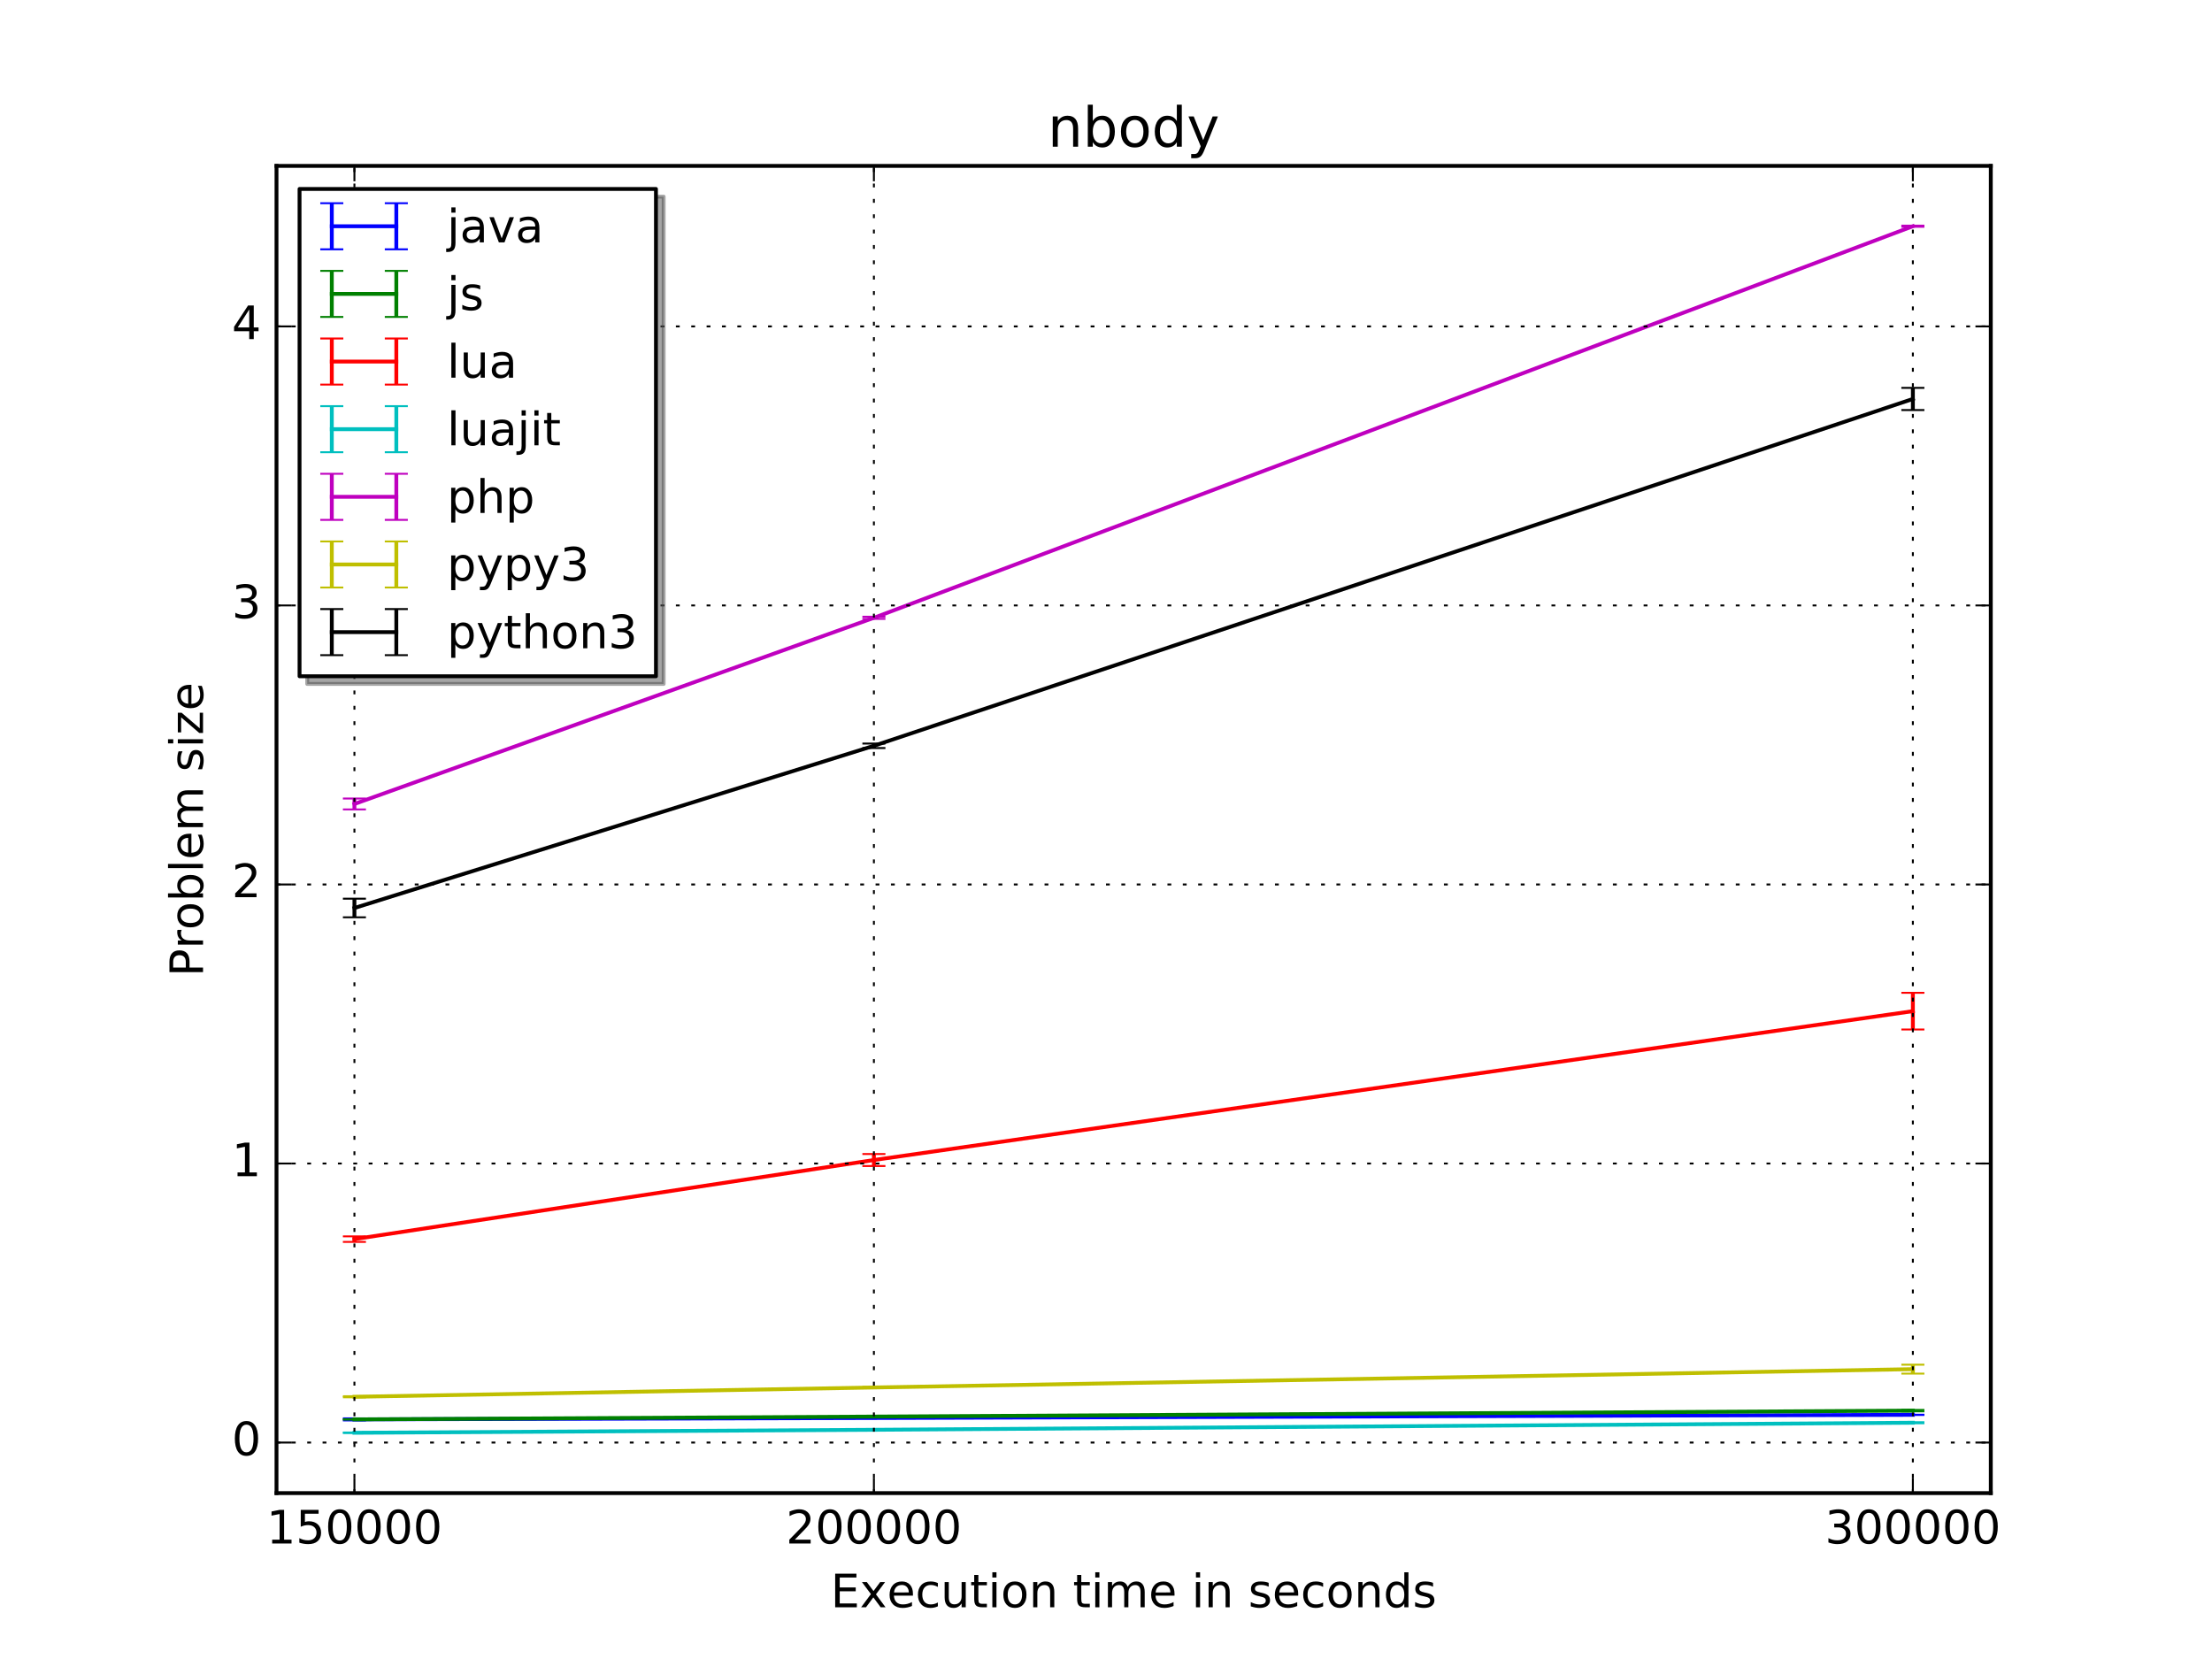 <?xml version="1.0" encoding="utf-8" standalone="no"?>
<!DOCTYPE svg PUBLIC "-//W3C//DTD SVG 1.1//EN"
  "http://www.w3.org/Graphics/SVG/1.1/DTD/svg11.dtd">
<!-- Created with matplotlib (http://matplotlib.org/) -->
<svg height="432pt" version="1.1" viewBox="0 0 576 432" width="576pt" xmlns="http://www.w3.org/2000/svg" xmlns:xlink="http://www.w3.org/1999/xlink">
 <defs>
  <style type="text/css">
*{stroke-linecap:butt;stroke-linejoin:round;stroke-miterlimit:100000;}
  </style>
 </defs>
 <g id="figure_1">
  <g id="patch_1">
   <path d="M 0 432 
L 576 432 
L 576 0 
L 0 0 
z
" style="fill:#ffffff;"/>
  </g>
  <g id="axes_1">
   <g id="patch_2">
    <path d="M 72 388.8 
L 518.4 388.8 
L 518.4 43.2 
L 72 43.2 
z
" style="fill:#ffffff;"/>
   </g>
   <g id="LineCollection_1">
    <path clip-path="url(#pd4911622b8)" d="M 92.291 369.875 
L 92.291 369.331 
" style="fill:none;stroke:#0000ff;"/>
    <path clip-path="url(#pd4911622b8)" d="M 227.564 369.24 
L 227.564 369.24 
" style="fill:none;stroke:#0000ff;"/>
    <path clip-path="url(#pd4911622b8)" d="M 498.109 368.451 
L 498.109 368.382 
" style="fill:none;stroke:#0000ff;"/>
   </g>
   <g id="LineCollection_2">
    <path clip-path="url(#pd4911622b8)" d="M 92.291 369.663 
L 92.291 369.544 
" style="fill:none;stroke:#008000;"/>
    <path clip-path="url(#pd4911622b8)" d="M 227.564 368.877 
L 227.564 368.877 
" style="fill:none;stroke:#008000;"/>
    <path clip-path="url(#pd4911622b8)" d="M 498.109 367.517 
L 498.109 367.136 
" style="fill:none;stroke:#008000;"/>
   </g>
   <g id="LineCollection_3">
    <path clip-path="url(#pd4911622b8)" d="M 92.291 323.387 
L 92.291 321.943 
" style="fill:none;stroke:#ff0000;"/>
    <path clip-path="url(#pd4911622b8)" d="M 227.564 303.628 
L 227.564 300.504 
" style="fill:none;stroke:#ff0000;"/>
    <path clip-path="url(#pd4911622b8)" d="M 498.109 268.08 
L 498.109 258.523 
" style="fill:none;stroke:#ff0000;"/>
   </g>
   <g id="LineCollection_4">
    <path clip-path="url(#pd4911622b8)" d="M 92.291 373.164 
L 92.291 373.018 
" style="fill:none;stroke:#00bfbf;"/>
    <path clip-path="url(#pd4911622b8)" d="M 227.564 372.35 
L 227.564 372.282 
" style="fill:none;stroke:#00bfbf;"/>
    <path clip-path="url(#pd4911622b8)" d="M 498.109 370.62 
L 498.109 370.33 
" style="fill:none;stroke:#00bfbf;"/>
   </g>
   <g id="LineCollection_5">
    <path clip-path="url(#pd4911622b8)" d="M 92.291 210.768 
L 92.291 207.935 
" style="fill:none;stroke:#bf00bf;"/>
    <path clip-path="url(#pd4911622b8)" d="M 227.564 161.156 
L 227.564 160.595 
" style="fill:none;stroke:#bf00bf;"/>
    <path clip-path="url(#pd4911622b8)" d="M 498.109 59.054 
L 498.109 58.764 
" style="fill:none;stroke:#bf00bf;"/>
   </g>
   <g id="LineCollection_6">
    <path clip-path="url(#pd4911622b8)" d="M 92.291 363.863 
L 92.291 363.572 
" style="fill:none;stroke:#bfbf00;"/>
    <path clip-path="url(#pd4911622b8)" d="M 227.564 361.445 
L 227.564 361.146 
" style="fill:none;stroke:#bfbf00;"/>
    <path clip-path="url(#pd4911622b8)" d="M 498.109 357.687 
L 498.109 355.362 
" style="fill:none;stroke:#bfbf00;"/>
   </g>
   <g id="LineCollection_7">
    <path clip-path="url(#pd4911622b8)" d="M 92.291 238.863 
L 92.291 234.021 
" style="fill:none;stroke:#000000;"/>
    <path clip-path="url(#pd4911622b8)" d="M 227.564 194.783 
L 227.564 193.621 
" style="fill:none;stroke:#000000;"/>
    <path clip-path="url(#pd4911622b8)" d="M 498.109 106.774 
L 498.109 100.997 
" style="fill:none;stroke:#000000;"/>
   </g>
   <g id="line2d_1">
    <defs>
     <path d="M 3 0 
L -3 -0 
" id="m4cd445ee45" style="stroke:#0000ff;stroke-width:0.5;"/>
    </defs>
    <g clip-path="url(#pd4911622b8)">
     <use style="fill:#0000ff;stroke:#0000ff;stroke-width:0.5;" x="92.291" xlink:href="#m4cd445ee45" y="369.875"/>
     <use style="fill:#0000ff;stroke:#0000ff;stroke-width:0.5;" x="227.564" xlink:href="#m4cd445ee45" y="369.24"/>
     <use style="fill:#0000ff;stroke:#0000ff;stroke-width:0.5;" x="498.109" xlink:href="#m4cd445ee45" y="368.451"/>
    </g>
   </g>
   <g id="line2d_2">
    <g clip-path="url(#pd4911622b8)">
     <use style="fill:#0000ff;stroke:#0000ff;stroke-width:0.5;" x="92.291" xlink:href="#m4cd445ee45" y="369.331"/>
     <use style="fill:#0000ff;stroke:#0000ff;stroke-width:0.5;" x="227.564" xlink:href="#m4cd445ee45" y="369.24"/>
     <use style="fill:#0000ff;stroke:#0000ff;stroke-width:0.5;" x="498.109" xlink:href="#m4cd445ee45" y="368.382"/>
    </g>
   </g>
   <g id="line2d_3">
    <path clip-path="url(#pd4911622b8)" d="M 92.291 369.603 
L 227.564 369.24 
L 498.109 368.416 
" style="fill:none;stroke:#0000ff;stroke-linecap:square;"/>
   </g>
   <g id="line2d_4">
    <defs>
     <path d="M 3 0 
L -3 -0 
" id="ma9497dbfdc" style="stroke:#008000;stroke-width:0.5;"/>
    </defs>
    <g clip-path="url(#pd4911622b8)">
     <use style="fill:#008000;stroke:#008000;stroke-width:0.5;" x="92.291" xlink:href="#ma9497dbfdc" y="369.663"/>
     <use style="fill:#008000;stroke:#008000;stroke-width:0.5;" x="227.564" xlink:href="#ma9497dbfdc" y="368.877"/>
     <use style="fill:#008000;stroke:#008000;stroke-width:0.5;" x="498.109" xlink:href="#ma9497dbfdc" y="367.517"/>
    </g>
   </g>
   <g id="line2d_5">
    <g clip-path="url(#pd4911622b8)">
     <use style="fill:#008000;stroke:#008000;stroke-width:0.5;" x="92.291" xlink:href="#ma9497dbfdc" y="369.544"/>
     <use style="fill:#008000;stroke:#008000;stroke-width:0.5;" x="227.564" xlink:href="#ma9497dbfdc" y="368.877"/>
     <use style="fill:#008000;stroke:#008000;stroke-width:0.5;" x="498.109" xlink:href="#ma9497dbfdc" y="367.136"/>
    </g>
   </g>
   <g id="line2d_6">
    <path clip-path="url(#pd4911622b8)" d="M 92.291 369.603 
L 227.564 368.877 
L 498.109 367.327 
" style="fill:none;stroke:#008000;stroke-linecap:square;"/>
   </g>
   <g id="line2d_7">
    <defs>
     <path d="M 3 0 
L -3 -0 
" id="m556cdbfc14" style="stroke:#ff0000;stroke-width:0.5;"/>
    </defs>
    <g clip-path="url(#pd4911622b8)">
     <use style="fill:#ff0000;stroke:#ff0000;stroke-width:0.5;" x="92.291" xlink:href="#m556cdbfc14" y="323.387"/>
     <use style="fill:#ff0000;stroke:#ff0000;stroke-width:0.5;" x="227.564" xlink:href="#m556cdbfc14" y="303.628"/>
     <use style="fill:#ff0000;stroke:#ff0000;stroke-width:0.5;" x="498.109" xlink:href="#m556cdbfc14" y="268.08"/>
    </g>
   </g>
   <g id="line2d_8">
    <g clip-path="url(#pd4911622b8)">
     <use style="fill:#ff0000;stroke:#ff0000;stroke-width:0.5;" x="92.291" xlink:href="#m556cdbfc14" y="321.943"/>
     <use style="fill:#ff0000;stroke:#ff0000;stroke-width:0.5;" x="227.564" xlink:href="#m556cdbfc14" y="300.504"/>
     <use style="fill:#ff0000;stroke:#ff0000;stroke-width:0.5;" x="498.109" xlink:href="#m556cdbfc14" y="258.523"/>
    </g>
   </g>
   <g id="line2d_9">
    <path clip-path="url(#pd4911622b8)" d="M 92.291 322.665 
L 227.564 302.066 
L 498.109 263.302 
" style="fill:none;stroke:#ff0000;stroke-linecap:square;"/>
   </g>
   <g id="line2d_10">
    <defs>
     <path d="M 3 0 
L -3 -0 
" id="m1ccef6f25f" style="stroke:#00bfbf;stroke-width:0.5;"/>
    </defs>
    <g clip-path="url(#pd4911622b8)">
     <use style="fill:#00bfbf;stroke:#00bfbf;stroke-width:0.5;" x="92.291" xlink:href="#m1ccef6f25f" y="373.164"/>
     <use style="fill:#00bfbf;stroke:#00bfbf;stroke-width:0.5;" x="227.564" xlink:href="#m1ccef6f25f" y="372.35"/>
     <use style="fill:#00bfbf;stroke:#00bfbf;stroke-width:0.5;" x="498.109" xlink:href="#m1ccef6f25f" y="370.62"/>
    </g>
   </g>
   <g id="line2d_11">
    <g clip-path="url(#pd4911622b8)">
     <use style="fill:#00bfbf;stroke:#00bfbf;stroke-width:0.5;" x="92.291" xlink:href="#m1ccef6f25f" y="373.018"/>
     <use style="fill:#00bfbf;stroke:#00bfbf;stroke-width:0.5;" x="227.564" xlink:href="#m1ccef6f25f" y="372.282"/>
     <use style="fill:#00bfbf;stroke:#00bfbf;stroke-width:0.5;" x="498.109" xlink:href="#m1ccef6f25f" y="370.33"/>
    </g>
   </g>
   <g id="line2d_12">
    <path clip-path="url(#pd4911622b8)" d="M 92.291 373.091 
L 227.564 372.316 
L 498.109 370.475 
" style="fill:none;stroke:#00bfbf;stroke-linecap:square;"/>
   </g>
   <g id="line2d_13">
    <defs>
     <path d="M 3 0 
L -3 -0 
" id="m4cac3911bb" style="stroke:#bf00bf;stroke-width:0.5;"/>
    </defs>
    <g clip-path="url(#pd4911622b8)">
     <use style="fill:#bf00bf;stroke:#bf00bf;stroke-width:0.5;" x="92.291" xlink:href="#m4cac3911bb" y="210.768"/>
     <use style="fill:#bf00bf;stroke:#bf00bf;stroke-width:0.5;" x="227.564" xlink:href="#m4cac3911bb" y="161.156"/>
     <use style="fill:#bf00bf;stroke:#bf00bf;stroke-width:0.5;" x="498.109" xlink:href="#m4cac3911bb" y="59.054"/>
    </g>
   </g>
   <g id="line2d_14">
    <g clip-path="url(#pd4911622b8)">
     <use style="fill:#bf00bf;stroke:#bf00bf;stroke-width:0.5;" x="92.291" xlink:href="#m4cac3911bb" y="207.935"/>
     <use style="fill:#bf00bf;stroke:#bf00bf;stroke-width:0.5;" x="227.564" xlink:href="#m4cac3911bb" y="160.595"/>
     <use style="fill:#bf00bf;stroke:#bf00bf;stroke-width:0.5;" x="498.109" xlink:href="#m4cac3911bb" y="58.764"/>
    </g>
   </g>
   <g id="line2d_15">
    <path clip-path="url(#pd4911622b8)" d="M 92.291 209.352 
L 227.564 160.875 
L 498.109 58.909 
" style="fill:none;stroke:#bf00bf;stroke-linecap:square;"/>
   </g>
   <g id="line2d_16">
    <defs>
     <path d="M 3 0 
L -3 -0 
" id="mc52113c766" style="stroke:#bfbf00;stroke-width:0.5;"/>
    </defs>
    <g clip-path="url(#pd4911622b8)">
     <use style="fill:#bfbf00;stroke:#bfbf00;stroke-width:0.5;" x="92.291" xlink:href="#mc52113c766" y="363.863"/>
     <use style="fill:#bfbf00;stroke:#bfbf00;stroke-width:0.5;" x="227.564" xlink:href="#mc52113c766" y="361.445"/>
     <use style="fill:#bfbf00;stroke:#bfbf00;stroke-width:0.5;" x="498.109" xlink:href="#mc52113c766" y="357.687"/>
    </g>
   </g>
   <g id="line2d_17">
    <g clip-path="url(#pd4911622b8)">
     <use style="fill:#bfbf00;stroke:#bfbf00;stroke-width:0.5;" x="92.291" xlink:href="#mc52113c766" y="363.572"/>
     <use style="fill:#bfbf00;stroke:#bfbf00;stroke-width:0.5;" x="227.564" xlink:href="#mc52113c766" y="361.146"/>
     <use style="fill:#bfbf00;stroke:#bfbf00;stroke-width:0.5;" x="498.109" xlink:href="#mc52113c766" y="355.362"/>
    </g>
   </g>
   <g id="line2d_18">
    <path clip-path="url(#pd4911622b8)" d="M 92.291 363.718 
L 227.564 361.296 
L 498.109 356.524 
" style="fill:none;stroke:#bfbf00;stroke-linecap:square;"/>
   </g>
   <g id="line2d_19">
    <defs>
     <path d="M 3 0 
L -3 -0 
" id="m8a1fa550ca" style="stroke:#000000;stroke-width:0.5;"/>
    </defs>
    <g clip-path="url(#pd4911622b8)">
     <use style="stroke:#000000;stroke-width:0.5;" x="92.291" xlink:href="#m8a1fa550ca" y="238.863"/>
     <use style="stroke:#000000;stroke-width:0.5;" x="227.564" xlink:href="#m8a1fa550ca" y="194.783"/>
     <use style="stroke:#000000;stroke-width:0.5;" x="498.109" xlink:href="#m8a1fa550ca" y="106.774"/>
    </g>
   </g>
   <g id="line2d_20">
    <g clip-path="url(#pd4911622b8)">
     <use style="stroke:#000000;stroke-width:0.5;" x="92.291" xlink:href="#m8a1fa550ca" y="234.021"/>
     <use style="stroke:#000000;stroke-width:0.5;" x="227.564" xlink:href="#m8a1fa550ca" y="193.621"/>
     <use style="stroke:#000000;stroke-width:0.5;" x="498.109" xlink:href="#m8a1fa550ca" y="100.997"/>
    </g>
   </g>
   <g id="line2d_21">
    <path clip-path="url(#pd4911622b8)" d="M 92.291 236.442 
L 227.564 194.202 
L 498.109 103.886 
" style="fill:none;stroke:#000000;stroke-linecap:square;"/>
   </g>
   <g id="patch_3">
    <path d="M 72 43.2 
L 518.4 43.2 
" style="fill:none;stroke:#000000;stroke-linecap:square;stroke-linejoin:miter;"/>
   </g>
   <g id="patch_4">
    <path d="M 72 388.8 
L 72 43.2 
" style="fill:none;stroke:#000000;stroke-linecap:square;stroke-linejoin:miter;"/>
   </g>
   <g id="patch_5">
    <path d="M 72 388.8 
L 518.4 388.8 
" style="fill:none;stroke:#000000;stroke-linecap:square;stroke-linejoin:miter;"/>
   </g>
   <g id="patch_6">
    <path d="M 518.4 388.8 
L 518.4 43.2 
" style="fill:none;stroke:#000000;stroke-linecap:square;stroke-linejoin:miter;"/>
   </g>
   <g id="matplotlib.axis_1">
    <g id="xtick_1">
     <g id="line2d_22">
      <path clip-path="url(#pd4911622b8)" d="M 92.291 388.8 
L 92.291 43.2 
" style="fill:none;stroke:#000000;stroke-dasharray:1,3;stroke-dashoffset:0.0;stroke-width:0.5;"/>
     </g>
     <g id="line2d_23">
      <defs>
       <path d="M 0 0 
L 0 -4 
" id="mbad91484e5" style="stroke:#000000;stroke-width:0.5;"/>
      </defs>
      <g>
       <use style="stroke:#000000;stroke-width:0.5;" x="92.291" xlink:href="#mbad91484e5" y="388.8"/>
      </g>
     </g>
     <g id="line2d_24">
      <defs>
       <path d="M 0 0 
L 0 4 
" id="md32f8644fd" style="stroke:#000000;stroke-width:0.5;"/>
      </defs>
      <g>
       <use style="stroke:#000000;stroke-width:0.5;" x="92.291" xlink:href="#md32f8644fd" y="43.2"/>
      </g>
     </g>
     <g id="text_1">
      <!-- 150000 -->
      <defs>
       <path d="M 10.797 72.906 
L 49.516 72.906 
L 49.516 64.594 
L 19.828 64.594 
L 19.828 46.734 
Q 21.969 47.469 24.109 47.828 
Q 26.266 48.188 28.422 48.188 
Q 40.625 48.188 47.75 41.5 
Q 54.891 34.812 54.891 23.391 
Q 54.891 11.625 47.562 5.094 
Q 40.234 -1.422 26.906 -1.422 
Q 22.312 -1.422 17.547 -0.641 
Q 12.797 0.141 7.719 1.703 
L 7.719 11.625 
Q 12.109 9.234 16.797 8.062 
Q 21.484 6.891 26.703 6.891 
Q 35.156 6.891 40.078 11.328 
Q 45.016 15.766 45.016 23.391 
Q 45.016 31 40.078 35.438 
Q 35.156 39.891 26.703 39.891 
Q 22.75 39.891 18.812 39.016 
Q 14.891 38.141 10.797 36.281 
z
" id="BitstreamVeraSans-Roman-35"/>
       <path d="M 12.406 8.297 
L 28.516 8.297 
L 28.516 63.922 
L 10.984 60.406 
L 10.984 69.391 
L 28.422 72.906 
L 38.281 72.906 
L 38.281 8.297 
L 54.391 8.297 
L 54.391 0 
L 12.406 0 
z
" id="BitstreamVeraSans-Roman-31"/>
       <path d="M 31.781 66.406 
Q 24.172 66.406 20.328 58.906 
Q 16.5 51.422 16.5 36.375 
Q 16.5 21.391 20.328 13.891 
Q 24.172 6.391 31.781 6.391 
Q 39.453 6.391 43.281 13.891 
Q 47.125 21.391 47.125 36.375 
Q 47.125 51.422 43.281 58.906 
Q 39.453 66.406 31.781 66.406 
M 31.781 74.219 
Q 44.047 74.219 50.516 64.516 
Q 56.984 54.828 56.984 36.375 
Q 56.984 17.969 50.516 8.266 
Q 44.047 -1.422 31.781 -1.422 
Q 19.531 -1.422 13.062 8.266 
Q 6.594 17.969 6.594 36.375 
Q 6.594 54.828 13.062 64.516 
Q 19.531 74.219 31.781 74.219 
" id="BitstreamVeraSans-Roman-30"/>
      </defs>
      <g transform="translate(69.386 401.918)scale(0.12 -0.12)">
       <use xlink:href="#BitstreamVeraSans-Roman-31"/>
       <use x="63.623" xlink:href="#BitstreamVeraSans-Roman-35"/>
       <use x="127.246" xlink:href="#BitstreamVeraSans-Roman-30"/>
       <use x="190.869" xlink:href="#BitstreamVeraSans-Roman-30"/>
       <use x="254.492" xlink:href="#BitstreamVeraSans-Roman-30"/>
       <use x="318.115" xlink:href="#BitstreamVeraSans-Roman-30"/>
      </g>
     </g>
    </g>
    <g id="xtick_2">
     <g id="line2d_25">
      <path clip-path="url(#pd4911622b8)" d="M 227.564 388.8 
L 227.564 43.2 
" style="fill:none;stroke:#000000;stroke-dasharray:1,3;stroke-dashoffset:0.0;stroke-width:0.5;"/>
     </g>
     <g id="line2d_26">
      <g>
       <use style="stroke:#000000;stroke-width:0.5;" x="227.564" xlink:href="#mbad91484e5" y="388.8"/>
      </g>
     </g>
     <g id="line2d_27">
      <g>
       <use style="stroke:#000000;stroke-width:0.5;" x="227.564" xlink:href="#md32f8644fd" y="43.2"/>
      </g>
     </g>
     <g id="text_2">
      <!-- 200000 -->
      <defs>
       <path d="M 19.188 8.297 
L 53.609 8.297 
L 53.609 0 
L 7.328 0 
L 7.328 8.297 
Q 12.938 14.109 22.625 23.891 
Q 32.328 33.688 34.812 36.531 
Q 39.547 41.844 41.422 45.531 
Q 43.312 49.219 43.312 52.781 
Q 43.312 58.594 39.234 62.25 
Q 35.156 65.922 28.609 65.922 
Q 23.969 65.922 18.812 64.312 
Q 13.672 62.703 7.812 59.422 
L 7.812 69.391 
Q 13.766 71.781 18.938 73 
Q 24.125 74.219 28.422 74.219 
Q 39.75 74.219 46.484 68.547 
Q 53.219 62.891 53.219 53.422 
Q 53.219 48.922 51.531 44.891 
Q 49.859 40.875 45.406 35.406 
Q 44.188 33.984 37.641 27.219 
Q 31.109 20.453 19.188 8.297 
" id="BitstreamVeraSans-Roman-32"/>
      </defs>
      <g transform="translate(204.659 401.918)scale(0.12 -0.12)">
       <use xlink:href="#BitstreamVeraSans-Roman-32"/>
       <use x="63.623" xlink:href="#BitstreamVeraSans-Roman-30"/>
       <use x="127.246" xlink:href="#BitstreamVeraSans-Roman-30"/>
       <use x="190.869" xlink:href="#BitstreamVeraSans-Roman-30"/>
       <use x="254.492" xlink:href="#BitstreamVeraSans-Roman-30"/>
       <use x="318.115" xlink:href="#BitstreamVeraSans-Roman-30"/>
      </g>
     </g>
    </g>
    <g id="xtick_3">
     <g id="line2d_28">
      <path clip-path="url(#pd4911622b8)" d="M 498.109 388.8 
L 498.109 43.2 
" style="fill:none;stroke:#000000;stroke-dasharray:1,3;stroke-dashoffset:0.0;stroke-width:0.5;"/>
     </g>
     <g id="line2d_29">
      <g>
       <use style="stroke:#000000;stroke-width:0.5;" x="498.109" xlink:href="#mbad91484e5" y="388.8"/>
      </g>
     </g>
     <g id="line2d_30">
      <g>
       <use style="stroke:#000000;stroke-width:0.5;" x="498.109" xlink:href="#md32f8644fd" y="43.2"/>
      </g>
     </g>
     <g id="text_3">
      <!-- 300000 -->
      <defs>
       <path d="M 40.578 39.312 
Q 47.656 37.797 51.625 33 
Q 55.609 28.219 55.609 21.188 
Q 55.609 10.406 48.188 4.484 
Q 40.766 -1.422 27.094 -1.422 
Q 22.516 -1.422 17.656 -0.516 
Q 12.797 0.391 7.625 2.203 
L 7.625 11.719 
Q 11.719 9.328 16.594 8.109 
Q 21.484 6.891 26.812 6.891 
Q 36.078 6.891 40.938 10.547 
Q 45.797 14.203 45.797 21.188 
Q 45.797 27.641 41.281 31.266 
Q 36.766 34.906 28.719 34.906 
L 20.219 34.906 
L 20.219 43.016 
L 29.109 43.016 
Q 36.375 43.016 40.234 45.922 
Q 44.094 48.828 44.094 54.297 
Q 44.094 59.906 40.109 62.906 
Q 36.141 65.922 28.719 65.922 
Q 24.656 65.922 20.016 65.031 
Q 15.375 64.156 9.812 62.312 
L 9.812 71.094 
Q 15.438 72.656 20.344 73.438 
Q 25.25 74.219 29.594 74.219 
Q 40.828 74.219 47.359 69.109 
Q 53.906 64.016 53.906 55.328 
Q 53.906 49.266 50.438 45.094 
Q 46.969 40.922 40.578 39.312 
" id="BitstreamVeraSans-Roman-33"/>
      </defs>
      <g transform="translate(475.204 401.918)scale(0.12 -0.12)">
       <use xlink:href="#BitstreamVeraSans-Roman-33"/>
       <use x="63.623" xlink:href="#BitstreamVeraSans-Roman-30"/>
       <use x="127.246" xlink:href="#BitstreamVeraSans-Roman-30"/>
       <use x="190.869" xlink:href="#BitstreamVeraSans-Roman-30"/>
       <use x="254.492" xlink:href="#BitstreamVeraSans-Roman-30"/>
       <use x="318.115" xlink:href="#BitstreamVeraSans-Roman-30"/>
      </g>
     </g>
    </g>
    <g id="text_4">
     <!-- Execution time in seconds -->
     <defs>
      <path d="M 45.406 46.391 
L 45.406 75.984 
L 54.391 75.984 
L 54.391 0 
L 45.406 0 
L 45.406 8.203 
Q 42.578 3.328 38.25 0.953 
Q 33.938 -1.422 27.875 -1.422 
Q 17.969 -1.422 11.734 6.484 
Q 5.516 14.406 5.516 27.297 
Q 5.516 40.188 11.734 48.094 
Q 17.969 56 27.875 56 
Q 33.938 56 38.25 53.625 
Q 42.578 51.266 45.406 46.391 
M 14.797 27.297 
Q 14.797 17.391 18.875 11.75 
Q 22.953 6.109 30.078 6.109 
Q 37.203 6.109 41.297 11.75 
Q 45.406 17.391 45.406 27.297 
Q 45.406 37.203 41.297 42.844 
Q 37.203 48.484 30.078 48.484 
Q 22.953 48.484 18.875 42.844 
Q 14.797 37.203 14.797 27.297 
" id="BitstreamVeraSans-Roman-64"/>
      <path d="M 9.422 54.688 
L 18.406 54.688 
L 18.406 0 
L 9.422 0 
z
M 9.422 75.984 
L 18.406 75.984 
L 18.406 64.594 
L 9.422 64.594 
z
" id="BitstreamVeraSans-Roman-69"/>
      <path d="M 52 44.188 
Q 55.375 50.25 60.062 53.125 
Q 64.75 56 71.094 56 
Q 79.641 56 84.281 50.016 
Q 88.922 44.047 88.922 33.016 
L 88.922 0 
L 79.891 0 
L 79.891 32.719 
Q 79.891 40.578 77.094 44.375 
Q 74.312 48.188 68.609 48.188 
Q 61.625 48.188 57.562 43.547 
Q 53.516 38.922 53.516 30.906 
L 53.516 0 
L 44.484 0 
L 44.484 32.719 
Q 44.484 40.625 41.703 44.406 
Q 38.922 48.188 33.109 48.188 
Q 26.219 48.188 22.156 43.531 
Q 18.109 38.875 18.109 30.906 
L 18.109 0 
L 9.078 0 
L 9.078 54.688 
L 18.109 54.688 
L 18.109 46.188 
Q 21.188 51.219 25.484 53.609 
Q 29.781 56 35.688 56 
Q 41.656 56 45.828 52.969 
Q 50 49.953 52 44.188 
" id="BitstreamVeraSans-Roman-6d"/>
      <path d="M 9.812 72.906 
L 55.906 72.906 
L 55.906 64.594 
L 19.672 64.594 
L 19.672 43.016 
L 54.391 43.016 
L 54.391 34.719 
L 19.672 34.719 
L 19.672 8.297 
L 56.781 8.297 
L 56.781 0 
L 9.812 0 
z
" id="BitstreamVeraSans-Roman-45"/>
      <path d="M 18.312 70.219 
L 18.312 54.688 
L 36.812 54.688 
L 36.812 47.703 
L 18.312 47.703 
L 18.312 18.016 
Q 18.312 11.328 20.141 9.422 
Q 21.969 7.516 27.594 7.516 
L 36.812 7.516 
L 36.812 0 
L 27.594 0 
Q 17.188 0 13.234 3.875 
Q 9.281 7.766 9.281 18.016 
L 9.281 47.703 
L 2.688 47.703 
L 2.688 54.688 
L 9.281 54.688 
L 9.281 70.219 
z
" id="BitstreamVeraSans-Roman-74"/>
      <path d="M 44.281 53.078 
L 44.281 44.578 
Q 40.484 46.531 36.375 47.5 
Q 32.281 48.484 27.875 48.484 
Q 21.188 48.484 17.844 46.438 
Q 14.5 44.391 14.5 40.281 
Q 14.5 37.156 16.891 35.375 
Q 19.281 33.594 26.516 31.984 
L 29.594 31.297 
Q 39.156 29.25 43.188 25.516 
Q 47.219 21.781 47.219 15.094 
Q 47.219 7.469 41.188 3.016 
Q 35.156 -1.422 24.609 -1.422 
Q 20.219 -1.422 15.453 -0.562 
Q 10.688 0.297 5.422 2 
L 5.422 11.281 
Q 10.406 8.688 15.234 7.391 
Q 20.062 6.109 24.812 6.109 
Q 31.156 6.109 34.562 8.281 
Q 37.984 10.453 37.984 14.406 
Q 37.984 18.062 35.516 20.016 
Q 33.062 21.969 24.703 23.781 
L 21.578 24.516 
Q 13.234 26.266 9.516 29.906 
Q 5.812 33.547 5.812 39.891 
Q 5.812 47.609 11.281 51.797 
Q 16.75 56 26.812 56 
Q 31.781 56 36.172 55.266 
Q 40.578 54.547 44.281 53.078 
" id="BitstreamVeraSans-Roman-73"/>
      <path d="M 54.891 33.016 
L 54.891 0 
L 45.906 0 
L 45.906 32.719 
Q 45.906 40.484 42.875 44.328 
Q 39.844 48.188 33.797 48.188 
Q 26.516 48.188 22.312 43.547 
Q 18.109 38.922 18.109 30.906 
L 18.109 0 
L 9.078 0 
L 9.078 54.688 
L 18.109 54.688 
L 18.109 46.188 
Q 21.344 51.125 25.703 53.562 
Q 30.078 56 35.797 56 
Q 45.219 56 50.047 50.172 
Q 54.891 44.344 54.891 33.016 
" id="BitstreamVeraSans-Roman-6e"/>
      <path d="M 56.203 29.594 
L 56.203 25.203 
L 14.891 25.203 
Q 15.484 15.922 20.484 11.062 
Q 25.484 6.203 34.422 6.203 
Q 39.594 6.203 44.453 7.469 
Q 49.312 8.734 54.109 11.281 
L 54.109 2.781 
Q 49.266 0.734 44.188 -0.344 
Q 39.109 -1.422 33.891 -1.422 
Q 20.797 -1.422 13.156 6.188 
Q 5.516 13.812 5.516 26.812 
Q 5.516 40.234 12.766 48.109 
Q 20.016 56 32.328 56 
Q 43.359 56 49.781 48.891 
Q 56.203 41.797 56.203 29.594 
M 47.219 32.234 
Q 47.125 39.594 43.094 43.984 
Q 39.062 48.391 32.422 48.391 
Q 24.906 48.391 20.391 44.141 
Q 15.875 39.891 15.188 32.172 
z
" id="BitstreamVeraSans-Roman-65"/>
      <path d="M 48.781 52.594 
L 48.781 44.188 
Q 44.969 46.297 41.141 47.344 
Q 37.312 48.391 33.406 48.391 
Q 24.656 48.391 19.812 42.844 
Q 14.984 37.312 14.984 27.297 
Q 14.984 17.281 19.812 11.734 
Q 24.656 6.203 33.406 6.203 
Q 37.312 6.203 41.141 7.25 
Q 44.969 8.297 48.781 10.406 
L 48.781 2.094 
Q 45.016 0.344 40.984 -0.531 
Q 36.969 -1.422 32.422 -1.422 
Q 20.062 -1.422 12.781 6.344 
Q 5.516 14.109 5.516 27.297 
Q 5.516 40.672 12.859 48.328 
Q 20.219 56 33.016 56 
Q 37.156 56 41.109 55.141 
Q 45.062 54.297 48.781 52.594 
" id="BitstreamVeraSans-Roman-63"/>
      <path d="M 30.609 48.391 
Q 23.391 48.391 19.188 42.75 
Q 14.984 37.109 14.984 27.297 
Q 14.984 17.484 19.156 11.844 
Q 23.344 6.203 30.609 6.203 
Q 37.797 6.203 41.984 11.859 
Q 46.188 17.531 46.188 27.297 
Q 46.188 37.016 41.984 42.703 
Q 37.797 48.391 30.609 48.391 
M 30.609 56 
Q 42.328 56 49.016 48.375 
Q 55.719 40.766 55.719 27.297 
Q 55.719 13.875 49.016 6.219 
Q 42.328 -1.422 30.609 -1.422 
Q 18.844 -1.422 12.172 6.219 
Q 5.516 13.875 5.516 27.297 
Q 5.516 40.766 12.172 48.375 
Q 18.844 56 30.609 56 
" id="BitstreamVeraSans-Roman-6f"/>
      <path id="BitstreamVeraSans-Roman-20"/>
      <path d="M 8.5 21.578 
L 8.5 54.688 
L 17.484 54.688 
L 17.484 21.922 
Q 17.484 14.156 20.5 10.266 
Q 23.531 6.391 29.594 6.391 
Q 36.859 6.391 41.078 11.031 
Q 45.312 15.672 45.312 23.688 
L 45.312 54.688 
L 54.297 54.688 
L 54.297 0 
L 45.312 0 
L 45.312 8.406 
Q 42.047 3.422 37.719 1 
Q 33.406 -1.422 27.688 -1.422 
Q 18.266 -1.422 13.375 4.438 
Q 8.5 10.297 8.5 21.578 
" id="BitstreamVeraSans-Roman-75"/>
      <path d="M 54.891 54.688 
L 35.109 28.078 
L 55.906 0 
L 45.312 0 
L 29.391 21.484 
L 13.484 0 
L 2.875 0 
L 24.125 28.609 
L 4.688 54.688 
L 15.281 54.688 
L 29.781 35.203 
L 44.281 54.688 
z
" id="BitstreamVeraSans-Roman-78"/>
     </defs>
     <g transform="translate(216.304 418.532)scale(0.12 -0.12)">
      <use xlink:href="#BitstreamVeraSans-Roman-45"/>
      <use x="63.184" xlink:href="#BitstreamVeraSans-Roman-78"/>
      <use x="122.316" xlink:href="#BitstreamVeraSans-Roman-65"/>
      <use x="183.84" xlink:href="#BitstreamVeraSans-Roman-63"/>
      <use x="238.82" xlink:href="#BitstreamVeraSans-Roman-75"/>
      <use x="302.199" xlink:href="#BitstreamVeraSans-Roman-74"/>
      <use x="341.408" xlink:href="#BitstreamVeraSans-Roman-69"/>
      <use x="369.191" xlink:href="#BitstreamVeraSans-Roman-6f"/>
      <use x="430.373" xlink:href="#BitstreamVeraSans-Roman-6e"/>
      <use x="493.752" xlink:href="#BitstreamVeraSans-Roman-20"/>
      <use x="525.539" xlink:href="#BitstreamVeraSans-Roman-74"/>
      <use x="564.748" xlink:href="#BitstreamVeraSans-Roman-69"/>
      <use x="592.531" xlink:href="#BitstreamVeraSans-Roman-6d"/>
      <use x="689.943" xlink:href="#BitstreamVeraSans-Roman-65"/>
      <use x="751.467" xlink:href="#BitstreamVeraSans-Roman-20"/>
      <use x="783.254" xlink:href="#BitstreamVeraSans-Roman-69"/>
      <use x="811.037" xlink:href="#BitstreamVeraSans-Roman-6e"/>
      <use x="874.416" xlink:href="#BitstreamVeraSans-Roman-20"/>
      <use x="906.203" xlink:href="#BitstreamVeraSans-Roman-73"/>
      <use x="958.303" xlink:href="#BitstreamVeraSans-Roman-65"/>
      <use x="1019.826" xlink:href="#BitstreamVeraSans-Roman-63"/>
      <use x="1074.807" xlink:href="#BitstreamVeraSans-Roman-6f"/>
      <use x="1135.988" xlink:href="#BitstreamVeraSans-Roman-6e"/>
      <use x="1199.367" xlink:href="#BitstreamVeraSans-Roman-64"/>
      <use x="1262.844" xlink:href="#BitstreamVeraSans-Roman-73"/>
     </g>
    </g>
   </g>
   <g id="matplotlib.axis_2">
    <g id="ytick_1">
     <g id="line2d_31">
      <path clip-path="url(#pd4911622b8)" d="M 72 375.634 
L 518.4 375.634 
" style="fill:none;stroke:#000000;stroke-dasharray:1,3;stroke-dashoffset:0.0;stroke-width:0.5;"/>
     </g>
     <g id="line2d_32">
      <defs>
       <path d="M 0 0 
L 4 0 
" id="m95b45b574e" style="stroke:#000000;stroke-width:0.5;"/>
      </defs>
      <g>
       <use style="stroke:#000000;stroke-width:0.5;" x="72.0" xlink:href="#m95b45b574e" y="375.634"/>
      </g>
     </g>
     <g id="line2d_33">
      <defs>
       <path d="M 0 0 
L -4 0 
" id="m4534112b01" style="stroke:#000000;stroke-width:0.5;"/>
      </defs>
      <g>
       <use style="stroke:#000000;stroke-width:0.5;" x="518.4" xlink:href="#m4534112b01" y="375.634"/>
      </g>
     </g>
     <g id="text_5">
      <!-- 0 -->
      <g transform="translate(60.365 378.945)scale(0.12 -0.12)">
       <use xlink:href="#BitstreamVeraSans-Roman-30"/>
      </g>
     </g>
    </g>
    <g id="ytick_2">
     <g id="line2d_34">
      <path clip-path="url(#pd4911622b8)" d="M 72 302.974 
L 518.4 302.974 
" style="fill:none;stroke:#000000;stroke-dasharray:1,3;stroke-dashoffset:0.0;stroke-width:0.5;"/>
     </g>
     <g id="line2d_35">
      <g>
       <use style="stroke:#000000;stroke-width:0.5;" x="72.0" xlink:href="#m95b45b574e" y="302.974"/>
      </g>
     </g>
     <g id="line2d_36">
      <g>
       <use style="stroke:#000000;stroke-width:0.5;" x="518.4" xlink:href="#m4534112b01" y="302.974"/>
      </g>
     </g>
     <g id="text_6">
      <!-- 1 -->
      <g transform="translate(60.365 306.285)scale(0.12 -0.12)">
       <use xlink:href="#BitstreamVeraSans-Roman-31"/>
      </g>
     </g>
    </g>
    <g id="ytick_3">
     <g id="line2d_37">
      <path clip-path="url(#pd4911622b8)" d="M 72 230.314 
L 518.4 230.314 
" style="fill:none;stroke:#000000;stroke-dasharray:1,3;stroke-dashoffset:0.0;stroke-width:0.5;"/>
     </g>
     <g id="line2d_38">
      <g>
       <use style="stroke:#000000;stroke-width:0.5;" x="72.0" xlink:href="#m95b45b574e" y="230.314"/>
      </g>
     </g>
     <g id="line2d_39">
      <g>
       <use style="stroke:#000000;stroke-width:0.5;" x="518.4" xlink:href="#m4534112b01" y="230.314"/>
      </g>
     </g>
     <g id="text_7">
      <!-- 2 -->
      <g transform="translate(60.365 233.625)scale(0.12 -0.12)">
       <use xlink:href="#BitstreamVeraSans-Roman-32"/>
      </g>
     </g>
    </g>
    <g id="ytick_4">
     <g id="line2d_40">
      <path clip-path="url(#pd4911622b8)" d="M 72 157.654 
L 518.4 157.654 
" style="fill:none;stroke:#000000;stroke-dasharray:1,3;stroke-dashoffset:0.0;stroke-width:0.5;"/>
     </g>
     <g id="line2d_41">
      <g>
       <use style="stroke:#000000;stroke-width:0.5;" x="72.0" xlink:href="#m95b45b574e" y="157.654"/>
      </g>
     </g>
     <g id="line2d_42">
      <g>
       <use style="stroke:#000000;stroke-width:0.5;" x="518.4" xlink:href="#m4534112b01" y="157.654"/>
      </g>
     </g>
     <g id="text_8">
      <!-- 3 -->
      <g transform="translate(60.365 160.965)scale(0.12 -0.12)">
       <use xlink:href="#BitstreamVeraSans-Roman-33"/>
      </g>
     </g>
    </g>
    <g id="ytick_5">
     <g id="line2d_43">
      <path clip-path="url(#pd4911622b8)" d="M 72 84.994 
L 518.4 84.994 
" style="fill:none;stroke:#000000;stroke-dasharray:1,3;stroke-dashoffset:0.0;stroke-width:0.5;"/>
     </g>
     <g id="line2d_44">
      <g>
       <use style="stroke:#000000;stroke-width:0.5;" x="72.0" xlink:href="#m95b45b574e" y="84.994"/>
      </g>
     </g>
     <g id="line2d_45">
      <g>
       <use style="stroke:#000000;stroke-width:0.5;" x="518.4" xlink:href="#m4534112b01" y="84.994"/>
      </g>
     </g>
     <g id="text_9">
      <!-- 4 -->
      <defs>
       <path d="M 37.797 64.312 
L 12.891 25.391 
L 37.797 25.391 
z
M 35.203 72.906 
L 47.609 72.906 
L 47.609 25.391 
L 58.016 25.391 
L 58.016 17.188 
L 47.609 17.188 
L 47.609 0 
L 37.797 0 
L 37.797 17.188 
L 4.891 17.188 
L 4.891 26.703 
z
" id="BitstreamVeraSans-Roman-34"/>
      </defs>
      <g transform="translate(60.365 88.305)scale(0.12 -0.12)">
       <use xlink:href="#BitstreamVeraSans-Roman-34"/>
      </g>
     </g>
    </g>
    <g id="text_10">
     <!-- Problem size -->
     <defs>
      <path d="M 9.422 75.984 
L 18.406 75.984 
L 18.406 0 
L 9.422 0 
z
" id="BitstreamVeraSans-Roman-6c"/>
      <path d="M 41.109 46.297 
Q 39.594 47.172 37.812 47.578 
Q 36.031 48 33.891 48 
Q 26.266 48 22.188 43.047 
Q 18.109 38.094 18.109 28.812 
L 18.109 0 
L 9.078 0 
L 9.078 54.688 
L 18.109 54.688 
L 18.109 46.188 
Q 20.953 51.172 25.484 53.578 
Q 30.031 56 36.531 56 
Q 37.453 56 38.578 55.875 
Q 39.703 55.766 41.062 55.516 
z
" id="BitstreamVeraSans-Roman-72"/>
      <path d="M 19.672 64.797 
L 19.672 37.406 
L 32.078 37.406 
Q 38.969 37.406 42.719 40.969 
Q 46.484 44.531 46.484 51.125 
Q 46.484 57.672 42.719 61.234 
Q 38.969 64.797 32.078 64.797 
z
M 9.812 72.906 
L 32.078 72.906 
Q 44.344 72.906 50.609 67.359 
Q 56.891 61.812 56.891 51.125 
Q 56.891 40.328 50.609 34.812 
Q 44.344 29.297 32.078 29.297 
L 19.672 29.297 
L 19.672 0 
L 9.812 0 
z
" id="BitstreamVeraSans-Roman-50"/>
      <path d="M 5.516 54.688 
L 48.188 54.688 
L 48.188 46.484 
L 14.406 7.172 
L 48.188 7.172 
L 48.188 0 
L 4.297 0 
L 4.297 8.203 
L 38.094 47.516 
L 5.516 47.516 
z
" id="BitstreamVeraSans-Roman-7a"/>
      <path d="M 48.688 27.297 
Q 48.688 37.203 44.609 42.844 
Q 40.531 48.484 33.406 48.484 
Q 26.266 48.484 22.188 42.844 
Q 18.109 37.203 18.109 27.297 
Q 18.109 17.391 22.188 11.75 
Q 26.266 6.109 33.406 6.109 
Q 40.531 6.109 44.609 11.75 
Q 48.688 17.391 48.688 27.297 
M 18.109 46.391 
Q 20.953 51.266 25.266 53.625 
Q 29.594 56 35.594 56 
Q 45.562 56 51.781 48.094 
Q 58.016 40.188 58.016 27.297 
Q 58.016 14.406 51.781 6.484 
Q 45.562 -1.422 35.594 -1.422 
Q 29.594 -1.422 25.266 0.953 
Q 20.953 3.328 18.109 8.203 
L 18.109 0 
L 9.078 0 
L 9.078 75.984 
L 18.109 75.984 
z
" id="BitstreamVeraSans-Roman-62"/>
     </defs>
     <g transform="translate(52.869 254.305)rotate(-90.0)scale(0.12 -0.12)">
      <use xlink:href="#BitstreamVeraSans-Roman-50"/>
      <use x="60.287" xlink:href="#BitstreamVeraSans-Roman-72"/>
      <use x="101.369" xlink:href="#BitstreamVeraSans-Roman-6f"/>
      <use x="162.551" xlink:href="#BitstreamVeraSans-Roman-62"/>
      <use x="226.027" xlink:href="#BitstreamVeraSans-Roman-6c"/>
      <use x="253.811" xlink:href="#BitstreamVeraSans-Roman-65"/>
      <use x="315.334" xlink:href="#BitstreamVeraSans-Roman-6d"/>
      <use x="412.746" xlink:href="#BitstreamVeraSans-Roman-20"/>
      <use x="444.533" xlink:href="#BitstreamVeraSans-Roman-73"/>
      <use x="496.633" xlink:href="#BitstreamVeraSans-Roman-69"/>
      <use x="524.416" xlink:href="#BitstreamVeraSans-Roman-7a"/>
      <use x="576.906" xlink:href="#BitstreamVeraSans-Roman-65"/>
     </g>
    </g>
   </g>
   <g id="text_11">
    <!-- nbody -->
    <defs>
     <path d="M 32.172 -5.078 
Q 28.375 -14.844 24.75 -17.812 
Q 21.141 -20.797 15.094 -20.797 
L 7.906 -20.797 
L 7.906 -13.281 
L 13.188 -13.281 
Q 16.891 -13.281 18.938 -11.516 
Q 21 -9.766 23.484 -3.219 
L 25.094 0.875 
L 2.984 54.688 
L 12.5 54.688 
L 29.594 11.922 
L 46.688 54.688 
L 56.203 54.688 
z
" id="BitstreamVeraSans-Roman-79"/>
    </defs>
    <g transform="translate(272.828 38.2)scale(0.144 -0.144)">
     <use xlink:href="#BitstreamVeraSans-Roman-6e"/>
     <use x="63.379" xlink:href="#BitstreamVeraSans-Roman-62"/>
     <use x="126.855" xlink:href="#BitstreamVeraSans-Roman-6f"/>
     <use x="188.037" xlink:href="#BitstreamVeraSans-Roman-64"/>
     <use x="251.514" xlink:href="#BitstreamVeraSans-Roman-79"/>
    </g>
   </g>
   <g id="legend_1">
    <g id="patch_7">
     <path d="M 80 178.096 
L 172.812 178.096 
L 172.812 51.2 
L 80 51.2 
z
" style="fill:#4c4c4c;opacity:0.5;stroke:#4c4c4c;stroke-linejoin:miter;"/>
    </g>
    <g id="patch_8">
     <path d="M 78 176.096 
L 170.812 176.096 
L 170.812 49.2 
L 78 49.2 
z
" style="fill:#ffffff;stroke:#000000;stroke-linejoin:miter;"/>
    </g>
    <g id="LineCollection_8">
     <path d="M 86.4 64.918 
L 86.4 52.918 
" style="fill:none;stroke:#0000ff;"/>
     <path d="M 103.2 64.918 
L 103.2 52.918 
" style="fill:none;stroke:#0000ff;"/>
    </g>
    <g id="line2d_46">
     <g>
      <use style="fill:#0000ff;stroke:#0000ff;stroke-width:0.5;" x="86.4" xlink:href="#m4cd445ee45" y="64.918"/>
      <use style="fill:#0000ff;stroke:#0000ff;stroke-width:0.5;" x="103.2" xlink:href="#m4cd445ee45" y="64.918"/>
     </g>
    </g>
    <g id="line2d_47">
     <g>
      <use style="fill:#0000ff;stroke:#0000ff;stroke-width:0.5;" x="86.4" xlink:href="#m4cd445ee45" y="52.918"/>
      <use style="fill:#0000ff;stroke:#0000ff;stroke-width:0.5;" x="103.2" xlink:href="#m4cd445ee45" y="52.918"/>
     </g>
    </g>
    <g id="line2d_48">
     <path d="M 86.4 58.918 
L 103.2 58.918 
" style="fill:none;stroke:#0000ff;stroke-linecap:square;"/>
    </g>
    <g id="line2d_49"/>
    <g id="text_12">
     <!-- java -->
     <defs>
      <path d="M 34.281 27.484 
Q 23.391 27.484 19.188 25 
Q 14.984 22.516 14.984 16.5 
Q 14.984 11.719 18.141 8.906 
Q 21.297 6.109 26.703 6.109 
Q 34.188 6.109 38.703 11.406 
Q 43.219 16.703 43.219 25.484 
L 43.219 27.484 
z
M 52.203 31.203 
L 52.203 0 
L 43.219 0 
L 43.219 8.297 
Q 40.141 3.328 35.547 0.953 
Q 30.953 -1.422 24.312 -1.422 
Q 15.922 -1.422 10.953 3.297 
Q 6 8.016 6 15.922 
Q 6 25.141 12.172 29.828 
Q 18.359 34.516 30.609 34.516 
L 43.219 34.516 
L 43.219 35.406 
Q 43.219 41.609 39.141 45 
Q 35.062 48.391 27.688 48.391 
Q 23 48.391 18.547 47.266 
Q 14.109 46.141 10.016 43.891 
L 10.016 52.203 
Q 14.938 54.109 19.578 55.047 
Q 24.219 56 28.609 56 
Q 40.484 56 46.344 49.844 
Q 52.203 43.703 52.203 31.203 
" id="BitstreamVeraSans-Roman-61"/>
      <path d="M 2.984 54.688 
L 12.5 54.688 
L 29.594 8.797 
L 46.688 54.688 
L 56.203 54.688 
L 35.688 0 
L 23.484 0 
z
" id="BitstreamVeraSans-Roman-76"/>
      <path d="M 9.422 54.688 
L 18.406 54.688 
L 18.406 -0.984 
Q 18.406 -11.422 14.422 -16.109 
Q 10.453 -20.797 1.609 -20.797 
L -1.812 -20.797 
L -1.812 -13.188 
L 0.594 -13.188 
Q 5.719 -13.188 7.562 -10.812 
Q 9.422 -8.453 9.422 -0.984 
z
M 9.422 75.984 
L 18.406 75.984 
L 18.406 64.594 
L 9.422 64.594 
z
" id="BitstreamVeraSans-Roman-6a"/>
     </defs>
     <g transform="translate(116.4 63.118)scale(0.12 -0.12)">
      <use xlink:href="#BitstreamVeraSans-Roman-6a"/>
      <use x="27.783" xlink:href="#BitstreamVeraSans-Roman-61"/>
      <use x="89.062" xlink:href="#BitstreamVeraSans-Roman-76"/>
      <use x="148.242" xlink:href="#BitstreamVeraSans-Roman-61"/>
     </g>
    </g>
    <g id="LineCollection_9">
     <path d="M 86.4 82.532 
L 86.4 70.532 
" style="fill:none;stroke:#008000;"/>
     <path d="M 103.2 82.532 
L 103.2 70.532 
" style="fill:none;stroke:#008000;"/>
    </g>
    <g id="line2d_50">
     <g>
      <use style="fill:#008000;stroke:#008000;stroke-width:0.5;" x="86.4" xlink:href="#ma9497dbfdc" y="82.532"/>
      <use style="fill:#008000;stroke:#008000;stroke-width:0.5;" x="103.2" xlink:href="#ma9497dbfdc" y="82.532"/>
     </g>
    </g>
    <g id="line2d_51">
     <g>
      <use style="fill:#008000;stroke:#008000;stroke-width:0.5;" x="86.4" xlink:href="#ma9497dbfdc" y="70.532"/>
      <use style="fill:#008000;stroke:#008000;stroke-width:0.5;" x="103.2" xlink:href="#ma9497dbfdc" y="70.532"/>
     </g>
    </g>
    <g id="line2d_52">
     <path d="M 86.4 76.532 
L 103.2 76.532 
" style="fill:none;stroke:#008000;stroke-linecap:square;"/>
    </g>
    <g id="line2d_53"/>
    <g id="text_13">
     <!-- js -->
     <g transform="translate(116.4 80.732)scale(0.12 -0.12)">
      <use xlink:href="#BitstreamVeraSans-Roman-6a"/>
      <use x="27.783" xlink:href="#BitstreamVeraSans-Roman-73"/>
     </g>
    </g>
    <g id="LineCollection_10">
     <path d="M 86.4 100.146 
L 86.4 88.146 
" style="fill:none;stroke:#ff0000;"/>
     <path d="M 103.2 100.146 
L 103.2 88.146 
" style="fill:none;stroke:#ff0000;"/>
    </g>
    <g id="line2d_54">
     <g>
      <use style="fill:#ff0000;stroke:#ff0000;stroke-width:0.5;" x="86.4" xlink:href="#m556cdbfc14" y="100.146"/>
      <use style="fill:#ff0000;stroke:#ff0000;stroke-width:0.5;" x="103.2" xlink:href="#m556cdbfc14" y="100.146"/>
     </g>
    </g>
    <g id="line2d_55">
     <g>
      <use style="fill:#ff0000;stroke:#ff0000;stroke-width:0.5;" x="86.4" xlink:href="#m556cdbfc14" y="88.146"/>
      <use style="fill:#ff0000;stroke:#ff0000;stroke-width:0.5;" x="103.2" xlink:href="#m556cdbfc14" y="88.146"/>
     </g>
    </g>
    <g id="line2d_56">
     <path d="M 86.4 94.146 
L 103.2 94.146 
" style="fill:none;stroke:#ff0000;stroke-linecap:square;"/>
    </g>
    <g id="line2d_57"/>
    <g id="text_14">
     <!-- lua -->
     <g transform="translate(116.4 98.346)scale(0.12 -0.12)">
      <use xlink:href="#BitstreamVeraSans-Roman-6c"/>
      <use x="27.783" xlink:href="#BitstreamVeraSans-Roman-75"/>
      <use x="91.162" xlink:href="#BitstreamVeraSans-Roman-61"/>
     </g>
    </g>
    <g id="LineCollection_11">
     <path d="M 86.4 117.759 
L 86.4 105.759 
" style="fill:none;stroke:#00bfbf;"/>
     <path d="M 103.2 117.759 
L 103.2 105.759 
" style="fill:none;stroke:#00bfbf;"/>
    </g>
    <g id="line2d_58">
     <g>
      <use style="fill:#00bfbf;stroke:#00bfbf;stroke-width:0.5;" x="86.4" xlink:href="#m1ccef6f25f" y="117.759"/>
      <use style="fill:#00bfbf;stroke:#00bfbf;stroke-width:0.5;" x="103.2" xlink:href="#m1ccef6f25f" y="117.759"/>
     </g>
    </g>
    <g id="line2d_59">
     <g>
      <use style="fill:#00bfbf;stroke:#00bfbf;stroke-width:0.5;" x="86.4" xlink:href="#m1ccef6f25f" y="105.759"/>
      <use style="fill:#00bfbf;stroke:#00bfbf;stroke-width:0.5;" x="103.2" xlink:href="#m1ccef6f25f" y="105.759"/>
     </g>
    </g>
    <g id="line2d_60">
     <path d="M 86.4 111.759 
L 103.2 111.759 
" style="fill:none;stroke:#00bfbf;stroke-linecap:square;"/>
    </g>
    <g id="line2d_61"/>
    <g id="text_15">
     <!-- luajit -->
     <g transform="translate(116.4 115.959)scale(0.12 -0.12)">
      <use xlink:href="#BitstreamVeraSans-Roman-6c"/>
      <use x="27.783" xlink:href="#BitstreamVeraSans-Roman-75"/>
      <use x="91.162" xlink:href="#BitstreamVeraSans-Roman-61"/>
      <use x="152.441" xlink:href="#BitstreamVeraSans-Roman-6a"/>
      <use x="180.225" xlink:href="#BitstreamVeraSans-Roman-69"/>
      <use x="208.008" xlink:href="#BitstreamVeraSans-Roman-74"/>
     </g>
    </g>
    <g id="LineCollection_12">
     <path d="M 86.4 135.373 
L 86.4 123.373 
" style="fill:none;stroke:#bf00bf;"/>
     <path d="M 103.2 135.373 
L 103.2 123.373 
" style="fill:none;stroke:#bf00bf;"/>
    </g>
    <g id="line2d_62">
     <g>
      <use style="fill:#bf00bf;stroke:#bf00bf;stroke-width:0.5;" x="86.4" xlink:href="#m4cac3911bb" y="135.373"/>
      <use style="fill:#bf00bf;stroke:#bf00bf;stroke-width:0.5;" x="103.2" xlink:href="#m4cac3911bb" y="135.373"/>
     </g>
    </g>
    <g id="line2d_63">
     <g>
      <use style="fill:#bf00bf;stroke:#bf00bf;stroke-width:0.5;" x="86.4" xlink:href="#m4cac3911bb" y="123.373"/>
      <use style="fill:#bf00bf;stroke:#bf00bf;stroke-width:0.5;" x="103.2" xlink:href="#m4cac3911bb" y="123.373"/>
     </g>
    </g>
    <g id="line2d_64">
     <path d="M 86.4 129.373 
L 103.2 129.373 
" style="fill:none;stroke:#bf00bf;stroke-linecap:square;"/>
    </g>
    <g id="line2d_65"/>
    <g id="text_16">
     <!-- php -->
     <defs>
      <path d="M 54.891 33.016 
L 54.891 0 
L 45.906 0 
L 45.906 32.719 
Q 45.906 40.484 42.875 44.328 
Q 39.844 48.188 33.797 48.188 
Q 26.516 48.188 22.312 43.547 
Q 18.109 38.922 18.109 30.906 
L 18.109 0 
L 9.078 0 
L 9.078 75.984 
L 18.109 75.984 
L 18.109 46.188 
Q 21.344 51.125 25.703 53.562 
Q 30.078 56 35.797 56 
Q 45.219 56 50.047 50.172 
Q 54.891 44.344 54.891 33.016 
" id="BitstreamVeraSans-Roman-68"/>
      <path d="M 18.109 8.203 
L 18.109 -20.797 
L 9.078 -20.797 
L 9.078 54.688 
L 18.109 54.688 
L 18.109 46.391 
Q 20.953 51.266 25.266 53.625 
Q 29.594 56 35.594 56 
Q 45.562 56 51.781 48.094 
Q 58.016 40.188 58.016 27.297 
Q 58.016 14.406 51.781 6.484 
Q 45.562 -1.422 35.594 -1.422 
Q 29.594 -1.422 25.266 0.953 
Q 20.953 3.328 18.109 8.203 
M 48.688 27.297 
Q 48.688 37.203 44.609 42.844 
Q 40.531 48.484 33.406 48.484 
Q 26.266 48.484 22.188 42.844 
Q 18.109 37.203 18.109 27.297 
Q 18.109 17.391 22.188 11.75 
Q 26.266 6.109 33.406 6.109 
Q 40.531 6.109 44.609 11.75 
Q 48.688 17.391 48.688 27.297 
" id="BitstreamVeraSans-Roman-70"/>
     </defs>
     <g transform="translate(116.4 133.573)scale(0.12 -0.12)">
      <use xlink:href="#BitstreamVeraSans-Roman-70"/>
      <use x="63.477" xlink:href="#BitstreamVeraSans-Roman-68"/>
      <use x="126.855" xlink:href="#BitstreamVeraSans-Roman-70"/>
     </g>
    </g>
    <g id="LineCollection_13">
     <path d="M 86.4 152.987 
L 86.4 140.987 
" style="fill:none;stroke:#bfbf00;"/>
     <path d="M 103.2 152.987 
L 103.2 140.987 
" style="fill:none;stroke:#bfbf00;"/>
    </g>
    <g id="line2d_66">
     <g>
      <use style="fill:#bfbf00;stroke:#bfbf00;stroke-width:0.5;" x="86.4" xlink:href="#mc52113c766" y="152.987"/>
      <use style="fill:#bfbf00;stroke:#bfbf00;stroke-width:0.5;" x="103.2" xlink:href="#mc52113c766" y="152.987"/>
     </g>
    </g>
    <g id="line2d_67">
     <g>
      <use style="fill:#bfbf00;stroke:#bfbf00;stroke-width:0.5;" x="86.4" xlink:href="#mc52113c766" y="140.987"/>
      <use style="fill:#bfbf00;stroke:#bfbf00;stroke-width:0.5;" x="103.2" xlink:href="#mc52113c766" y="140.987"/>
     </g>
    </g>
    <g id="line2d_68">
     <path d="M 86.4 146.987 
L 103.2 146.987 
" style="fill:none;stroke:#bfbf00;stroke-linecap:square;"/>
    </g>
    <g id="line2d_69"/>
    <g id="text_17">
     <!-- pypy3 -->
     <g transform="translate(116.4 151.187)scale(0.12 -0.12)">
      <use xlink:href="#BitstreamVeraSans-Roman-70"/>
      <use x="63.477" xlink:href="#BitstreamVeraSans-Roman-79"/>
      <use x="122.656" xlink:href="#BitstreamVeraSans-Roman-70"/>
      <use x="186.133" xlink:href="#BitstreamVeraSans-Roman-79"/>
      <use x="245.312" xlink:href="#BitstreamVeraSans-Roman-33"/>
     </g>
    </g>
    <g id="LineCollection_14">
     <path d="M 86.4 170.601 
L 86.4 158.601 
" style="fill:none;stroke:#000000;"/>
     <path d="M 103.2 170.601 
L 103.2 158.601 
" style="fill:none;stroke:#000000;"/>
    </g>
    <g id="line2d_70">
     <g>
      <use style="stroke:#000000;stroke-width:0.5;" x="86.4" xlink:href="#m8a1fa550ca" y="170.601"/>
      <use style="stroke:#000000;stroke-width:0.5;" x="103.2" xlink:href="#m8a1fa550ca" y="170.601"/>
     </g>
    </g>
    <g id="line2d_71">
     <g>
      <use style="stroke:#000000;stroke-width:0.5;" x="86.4" xlink:href="#m8a1fa550ca" y="158.601"/>
      <use style="stroke:#000000;stroke-width:0.5;" x="103.2" xlink:href="#m8a1fa550ca" y="158.601"/>
     </g>
    </g>
    <g id="line2d_72">
     <path d="M 86.4 164.601 
L 103.2 164.601 
" style="fill:none;stroke:#000000;stroke-linecap:square;"/>
    </g>
    <g id="line2d_73"/>
    <g id="text_18">
     <!-- python3 -->
     <g transform="translate(116.4 168.801)scale(0.12 -0.12)">
      <use xlink:href="#BitstreamVeraSans-Roman-70"/>
      <use x="63.477" xlink:href="#BitstreamVeraSans-Roman-79"/>
      <use x="122.656" xlink:href="#BitstreamVeraSans-Roman-74"/>
      <use x="161.865" xlink:href="#BitstreamVeraSans-Roman-68"/>
      <use x="225.244" xlink:href="#BitstreamVeraSans-Roman-6f"/>
      <use x="286.426" xlink:href="#BitstreamVeraSans-Roman-6e"/>
      <use x="349.805" xlink:href="#BitstreamVeraSans-Roman-33"/>
     </g>
    </g>
   </g>
  </g>
 </g>
 <defs>
  <clipPath id="pd4911622b8">
   <rect height="345.6" width="446.4" x="72.0" y="43.2"/>
  </clipPath>
 </defs>
</svg>
